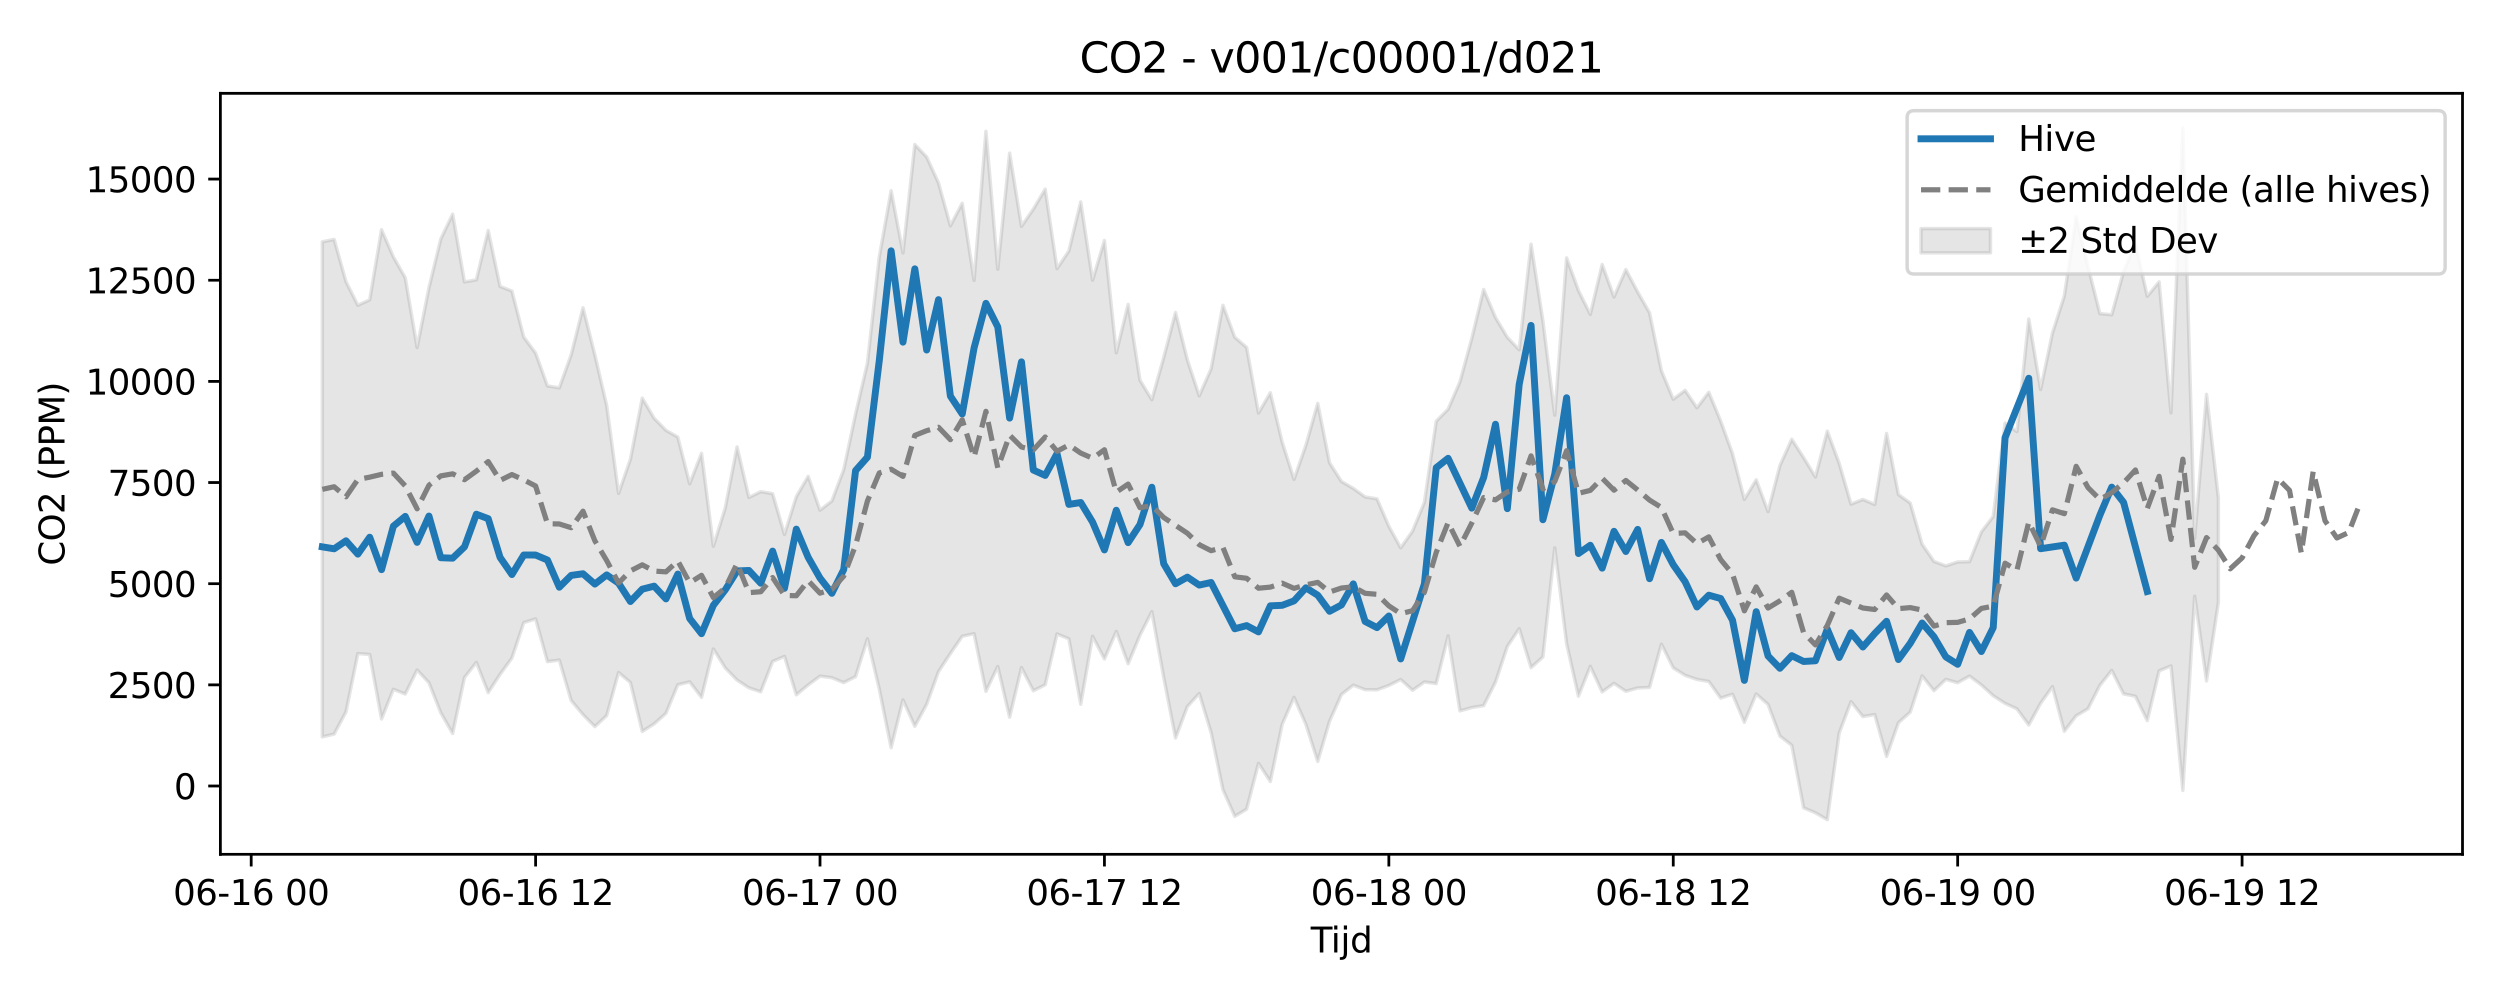 <?xml version="1.0" encoding="utf-8" standalone="no"?>
<!DOCTYPE svg PUBLIC "-//W3C//DTD SVG 1.1//EN"
  "http://www.w3.org/Graphics/SVG/1.1/DTD/svg11.dtd">
<svg xmlns:xlink="http://www.w3.org/1999/xlink" width="720pt" height="288pt" viewBox="0 0 720 288" xmlns="http://www.w3.org/2000/svg" version="1.1">
 <defs>
  <style type="text/css">*{stroke-linejoin: round; stroke-linecap: butt}</style>
 </defs>
 <g id="figure_1">
  <g id="patch_1">
   <path d="M 0 288 
L 720 288 
L 720 0 
L 0 0 
z
" style="fill: #ffffff"/>
  </g>
  <g id="axes_1">
   <g id="patch_2">
    <path d="M 63.47 246.04 
L 709.2 246.04 
L 709.2 26.88 
L 63.47 26.88 
z
" style="fill: #ffffff"/>
   </g>
   <g id="FillBetweenPolyCollection_1">
    <defs>
     <path id="m23aa5abffe" d="M 92.821 -218.36 
L 92.821 -75.768 
L 96.234 -76.585 
L 99.647 -82.976 
L 103.06 -99.765 
L 106.473 -99.506 
L 109.886 -80.933 
L 113.299 -89.49 
L 116.712 -88.118 
L 120.125 -95.026 
L 123.538 -91.372 
L 126.951 -82.715 
L 130.364 -76.739 
L 133.777 -92.879 
L 137.19 -97.221 
L 140.603 -88.531 
L 144.016 -93.769 
L 147.429 -98.479 
L 150.842 -108.69 
L 154.254 -109.75 
L 157.667 -97.447 
L 161.08 -97.9 
L 164.493 -86.259 
L 167.906 -82.181 
L 171.319 -78.726 
L 174.732 -81.927 
L 178.145 -94.319 
L 181.558 -91.446 
L 184.971 -77.336 
L 188.384 -79.513 
L 191.797 -82.555 
L 195.21 -90.792 
L 198.623 -91.628 
L 202.036 -87.164 
L 205.449 -101.1 
L 208.862 -95.64 
L 212.275 -92.125 
L 215.688 -89.906 
L 219.1 -88.758 
L 222.513 -97.498 
L 225.926 -98.958 
L 229.339 -87.892 
L 232.752 -90.733 
L 236.165 -93.273 
L 239.578 -92.822 
L 242.991 -91.405 
L 246.404 -93.141 
L 249.817 -104.017 
L 253.23 -89.572 
L 256.643 -72.65 
L 260.056 -86.436 
L 263.469 -78.833 
L 266.882 -85.15 
L 270.295 -94.587 
L 273.708 -99.773 
L 277.121 -104.746 
L 280.534 -105.494 
L 283.947 -88.875 
L 287.359 -96.032 
L 290.772 -81.444 
L 294.185 -95.73 
L 297.598 -89.074 
L 301.011 -90.771 
L 304.424 -105.41 
L 307.837 -104.013 
L 311.25 -85.173 
L 314.663 -104.756 
L 318.076 -98.209 
L 321.489 -106.132 
L 324.902 -96.833 
L 328.315 -105.068 
L 331.728 -111.84 
L 335.141 -92.944 
L 338.554 -75.456 
L 341.967 -84.508 
L 345.38 -88.268 
L 348.793 -77.05 
L 352.206 -60.579 
L 355.618 -52.898 
L 359.031 -54.97 
L 362.444 -68.141 
L 365.857 -62.926 
L 369.27 -79.417 
L 372.683 -87.156 
L 376.096 -79.376 
L 379.509 -68.704 
L 382.922 -80.323 
L 386.335 -87.967 
L 389.748 -90.663 
L 393.161 -89.373 
L 396.574 -89.335 
L 399.987 -90.578 
L 403.4 -92.297 
L 406.813 -89.202 
L 410.226 -91.586 
L 413.639 -91.133 
L 417.052 -104.865 
L 420.464 -83.264 
L 423.877 -84.223 
L 427.29 -84.777 
L 430.703 -91.532 
L 434.116 -101.817 
L 437.529 -106.934 
L 440.942 -95.717 
L 444.355 -98.799 
L 447.768 -130.204 
L 451.181 -102.653 
L 454.594 -87.511 
L 458.007 -96.092 
L 461.42 -88.734 
L 464.833 -91.189 
L 468.246 -88.903 
L 471.659 -89.866 
L 475.072 -90.017 
L 478.485 -102.465 
L 481.898 -95.655 
L 485.311 -93.505 
L 488.723 -92.328 
L 492.136 -91.743 
L 495.549 -86.951 
L 498.962 -88.067 
L 502.375 -79.975 
L 505.788 -88.137 
L 509.201 -85.119 
L 512.614 -76.011 
L 516.027 -73.35 
L 519.44 -55.35 
L 522.853 -53.908 
L 526.266 -51.922 
L 529.679 -76.864 
L 533.092 -85.929 
L 536.505 -81.625 
L 539.918 -82.214 
L 543.331 -70.137 
L 546.744 -79.85 
L 550.157 -82.911 
L 553.57 -93.353 
L 556.982 -89.086 
L 560.395 -92.33 
L 563.808 -91.371 
L 567.221 -93.287 
L 570.634 -90.73 
L 574.047 -87.618 
L 577.46 -85.429 
L 580.873 -83.86 
L 584.286 -79.189 
L 587.699 -85.455 
L 591.112 -90.242 
L 594.525 -77.387 
L 597.938 -81.85 
L 601.351 -83.877 
L 604.764 -90.615 
L 608.177 -94.918 
L 611.59 -88.156 
L 615.003 -87.461 
L 618.416 -80.458 
L 621.828 -94.798 
L 625.241 -96.204 
L 628.654 -60.353 
L 632.067 -116.272 
L 635.48 -91.894 
L 638.893 -114.486 
L 638.893 -144.607 
L 638.893 -144.607 
L 635.48 -174.444 
L 632.067 -132.978 
L 628.654 -251.158 
L 625.241 -169.09 
L 621.828 -206.821 
L 618.416 -202.658 
L 615.003 -217.835 
L 611.59 -209.745 
L 608.177 -197.344 
L 604.764 -197.687 
L 601.351 -211.251 
L 597.938 -225.541 
L 594.525 -202.738 
L 591.112 -192.094 
L 587.699 -175.833 
L 584.286 -196.137 
L 580.873 -163.699 
L 577.46 -166.161 
L 574.047 -139.258 
L 570.634 -134.807 
L 567.221 -126.237 
L 563.808 -126.153 
L 560.395 -125.021 
L 556.982 -126.309 
L 553.57 -131.27 
L 550.157 -143.106 
L 546.744 -145.576 
L 543.331 -163.164 
L 539.918 -142.712 
L 536.505 -144.164 
L 533.092 -142.808 
L 529.679 -154.598 
L 526.266 -163.832 
L 522.853 -150.636 
L 519.44 -156.21 
L 516.027 -161.491 
L 512.614 -153.911 
L 509.201 -140.663 
L 505.788 -149.812 
L 502.375 -144.185 
L 498.962 -157.321 
L 495.549 -166.745 
L 492.136 -175.017 
L 488.723 -170.56 
L 485.311 -175.584 
L 481.898 -173.023 
L 478.485 -181.239 
L 475.072 -197.914 
L 471.659 -203.896 
L 468.246 -210.361 
L 464.833 -202.46 
L 461.42 -211.824 
L 458.007 -197.448 
L 454.594 -204.336 
L 451.181 -213.729 
L 447.768 -168.431 
L 444.355 -195.596 
L 440.942 -217.688 
L 437.529 -187.264 
L 434.116 -190.84 
L 430.703 -196.558 
L 427.29 -204.625 
L 423.877 -190.54 
L 420.464 -178.03 
L 417.052 -170.146 
L 413.639 -166.703 
L 410.226 -143.306 
L 406.813 -135.034 
L 403.4 -130.229 
L 399.987 -136.441 
L 396.574 -144.337 
L 393.161 -144.88 
L 389.748 -147.341 
L 386.335 -149.339 
L 382.922 -154.683 
L 379.509 -171.837 
L 376.096 -159.75 
L 372.683 -149.951 
L 369.27 -160.674 
L 365.857 -174.89 
L 362.444 -169.048 
L 359.031 -187.937 
L 355.618 -190.864 
L 352.206 -200.086 
L 348.793 -181.759 
L 345.38 -174.001 
L 341.967 -184.346 
L 338.554 -198.01 
L 335.141 -184.979 
L 331.728 -172.868 
L 328.315 -178.51 
L 324.902 -200.328 
L 321.489 -186.395 
L 318.076 -218.731 
L 314.663 -207.305 
L 311.25 -229.852 
L 307.837 -215.717 
L 304.424 -210.643 
L 301.011 -233.525 
L 297.598 -227.765 
L 294.185 -222.806 
L 290.772 -243.904 
L 287.359 -210.467 
L 283.947 -250.203 
L 280.534 -207.243 
L 277.121 -229.465 
L 273.708 -222.965 
L 270.295 -235.302 
L 266.882 -242.779 
L 263.469 -246.385 
L 260.056 -215.172 
L 256.643 -233.061 
L 253.23 -213.987 
L 249.817 -183.421 
L 246.404 -168.754 
L 242.991 -152.732 
L 239.578 -143.71 
L 236.165 -141.072 
L 232.752 -150.812 
L 229.339 -144.95 
L 225.926 -134.085 
L 222.513 -145.832 
L 219.1 -146.399 
L 215.688 -144.73 
L 212.275 -159.283 
L 208.862 -141.685 
L 205.449 -130.691 
L 202.036 -157.455 
L 198.623 -148.66 
L 195.21 -162.113 
L 191.797 -164.056 
L 188.384 -167.555 
L 184.971 -173.332 
L 181.558 -155.722 
L 178.145 -145.888 
L 174.732 -171.174 
L 171.319 -185.786 
L 167.906 -199.363 
L 164.493 -185.783 
L 161.08 -176.293 
L 157.667 -176.856 
L 154.254 -186.316 
L 150.842 -190.908 
L 147.429 -204.184 
L 144.016 -205.511 
L 140.603 -221.602 
L 137.19 -207.408 
L 133.777 -206.812 
L 130.364 -226.333 
L 126.951 -219.182 
L 123.538 -205.12 
L 120.125 -187.9 
L 116.712 -208.017 
L 113.299 -214.003 
L 109.886 -221.85 
L 106.473 -201.648 
L 103.06 -200.079 
L 99.647 -206.875 
L 96.234 -219.044 
L 92.821 -218.36 
z
" style="stroke: #808080; stroke-opacity: 0.2"/>
    </defs>
    <g clip-path="url(#p893b60b6d3)">
     <use xlink:href="#m23aa5abffe" x="0" y="288" style="fill: #808080; fill-opacity: 0.2; stroke: #808080; stroke-opacity: 0.2"/>
    </g>
   </g>
   <g id="matplotlib.axis_1">
    <g id="xtick_1">
     <g id="line2d_1">
      <defs>
       <path id="mb00b9d1207" d="M 0 0 
L 0 3.5 
" style="stroke: #000000; stroke-width: 0.8"/>
      </defs>
      <g>
       <use xlink:href="#mb00b9d1207" x="72.344" y="246.04" style="stroke: #000000; stroke-width: 0.8"/>
      </g>
     </g>
     <g id="text_1">
      <!-- 06-16 00 -->
      <g transform="translate(49.863 260.638) scale(0.1 -0.1)">
       <defs>
        <path id="DejaVuSans-30" d="M 2034 4250 
Q 1547 4250 1301 3770 
Q 1056 3291 1056 2328 
Q 1056 1369 1301 889 
Q 1547 409 2034 409 
Q 2525 409 2770 889 
Q 3016 1369 3016 2328 
Q 3016 3291 2770 3770 
Q 2525 4250 2034 4250 
z
M 2034 4750 
Q 2819 4750 3233 4129 
Q 3647 3509 3647 2328 
Q 3647 1150 3233 529 
Q 2819 -91 2034 -91 
Q 1250 -91 836 529 
Q 422 1150 422 2328 
Q 422 3509 836 4129 
Q 1250 4750 2034 4750 
z
" transform="scale(0.016)"/>
        <path id="DejaVuSans-36" d="M 2113 2584 
Q 1688 2584 1439 2293 
Q 1191 2003 1191 1497 
Q 1191 994 1439 701 
Q 1688 409 2113 409 
Q 2538 409 2786 701 
Q 3034 994 3034 1497 
Q 3034 2003 2786 2293 
Q 2538 2584 2113 2584 
z
M 3366 4563 
L 3366 3988 
Q 3128 4100 2886 4159 
Q 2644 4219 2406 4219 
Q 1781 4219 1451 3797 
Q 1122 3375 1075 2522 
Q 1259 2794 1537 2939 
Q 1816 3084 2150 3084 
Q 2853 3084 3261 2657 
Q 3669 2231 3669 1497 
Q 3669 778 3244 343 
Q 2819 -91 2113 -91 
Q 1303 -91 875 529 
Q 447 1150 447 2328 
Q 447 3434 972 4092 
Q 1497 4750 2381 4750 
Q 2619 4750 2861 4703 
Q 3103 4656 3366 4563 
z
" transform="scale(0.016)"/>
        <path id="DejaVuSans-2d" d="M 313 2009 
L 1997 2009 
L 1997 1497 
L 313 1497 
L 313 2009 
z
" transform="scale(0.016)"/>
        <path id="DejaVuSans-31" d="M 794 531 
L 1825 531 
L 1825 4091 
L 703 3866 
L 703 4441 
L 1819 4666 
L 2450 4666 
L 2450 531 
L 3481 531 
L 3481 0 
L 794 0 
L 794 531 
z
" transform="scale(0.016)"/>
        <path id="DejaVuSans-20" transform="scale(0.016)"/>
       </defs>
       <use xlink:href="#DejaVuSans-30"/>
       <use xlink:href="#DejaVuSans-36" transform="translate(63.623 0)"/>
       <use xlink:href="#DejaVuSans-2d" transform="translate(127.246 0)"/>
       <use xlink:href="#DejaVuSans-31" transform="translate(163.33 0)"/>
       <use xlink:href="#DejaVuSans-36" transform="translate(226.953 0)"/>
       <use xlink:href="#DejaVuSans-20" transform="translate(290.576 0)"/>
       <use xlink:href="#DejaVuSans-30" transform="translate(322.363 0)"/>
       <use xlink:href="#DejaVuSans-30" transform="translate(385.986 0)"/>
      </g>
     </g>
    </g>
    <g id="xtick_2">
     <g id="line2d_2">
      <g>
       <use xlink:href="#mb00b9d1207" x="154.254" y="246.04" style="stroke: #000000; stroke-width: 0.8"/>
      </g>
     </g>
     <g id="text_2">
      <!-- 06-16 12 -->
      <g transform="translate(131.774 260.638) scale(0.1 -0.1)">
       <defs>
        <path id="DejaVuSans-32" d="M 1228 531 
L 3431 531 
L 3431 0 
L 469 0 
L 469 531 
Q 828 903 1448 1529 
Q 2069 2156 2228 2338 
Q 2531 2678 2651 2914 
Q 2772 3150 2772 3378 
Q 2772 3750 2511 3984 
Q 2250 4219 1831 4219 
Q 1534 4219 1204 4116 
Q 875 4013 500 3803 
L 500 4441 
Q 881 4594 1212 4672 
Q 1544 4750 1819 4750 
Q 2544 4750 2975 4387 
Q 3406 4025 3406 3419 
Q 3406 3131 3298 2873 
Q 3191 2616 2906 2266 
Q 2828 2175 2409 1742 
Q 1991 1309 1228 531 
z
" transform="scale(0.016)"/>
       </defs>
       <use xlink:href="#DejaVuSans-30"/>
       <use xlink:href="#DejaVuSans-36" transform="translate(63.623 0)"/>
       <use xlink:href="#DejaVuSans-2d" transform="translate(127.246 0)"/>
       <use xlink:href="#DejaVuSans-31" transform="translate(163.33 0)"/>
       <use xlink:href="#DejaVuSans-36" transform="translate(226.953 0)"/>
       <use xlink:href="#DejaVuSans-20" transform="translate(290.576 0)"/>
       <use xlink:href="#DejaVuSans-31" transform="translate(322.363 0)"/>
       <use xlink:href="#DejaVuSans-32" transform="translate(385.986 0)"/>
      </g>
     </g>
    </g>
    <g id="xtick_3">
     <g id="line2d_3">
      <g>
       <use xlink:href="#mb00b9d1207" x="236.165" y="246.04" style="stroke: #000000; stroke-width: 0.8"/>
      </g>
     </g>
     <g id="text_3">
      <!-- 06-17 00 -->
      <g transform="translate(213.685 260.638) scale(0.1 -0.1)">
       <defs>
        <path id="DejaVuSans-37" d="M 525 4666 
L 3525 4666 
L 3525 4397 
L 1831 0 
L 1172 0 
L 2766 4134 
L 525 4134 
L 525 4666 
z
" transform="scale(0.016)"/>
       </defs>
       <use xlink:href="#DejaVuSans-30"/>
       <use xlink:href="#DejaVuSans-36" transform="translate(63.623 0)"/>
       <use xlink:href="#DejaVuSans-2d" transform="translate(127.246 0)"/>
       <use xlink:href="#DejaVuSans-31" transform="translate(163.33 0)"/>
       <use xlink:href="#DejaVuSans-37" transform="translate(226.953 0)"/>
       <use xlink:href="#DejaVuSans-20" transform="translate(290.576 0)"/>
       <use xlink:href="#DejaVuSans-30" transform="translate(322.363 0)"/>
       <use xlink:href="#DejaVuSans-30" transform="translate(385.986 0)"/>
      </g>
     </g>
    </g>
    <g id="xtick_4">
     <g id="line2d_4">
      <g>
       <use xlink:href="#mb00b9d1207" x="318.076" y="246.04" style="stroke: #000000; stroke-width: 0.8"/>
      </g>
     </g>
     <g id="text_4">
      <!-- 06-17 12 -->
      <g transform="translate(295.596 260.638) scale(0.1 -0.1)">
       <use xlink:href="#DejaVuSans-30"/>
       <use xlink:href="#DejaVuSans-36" transform="translate(63.623 0)"/>
       <use xlink:href="#DejaVuSans-2d" transform="translate(127.246 0)"/>
       <use xlink:href="#DejaVuSans-31" transform="translate(163.33 0)"/>
       <use xlink:href="#DejaVuSans-37" transform="translate(226.953 0)"/>
       <use xlink:href="#DejaVuSans-20" transform="translate(290.576 0)"/>
       <use xlink:href="#DejaVuSans-31" transform="translate(322.363 0)"/>
       <use xlink:href="#DejaVuSans-32" transform="translate(385.986 0)"/>
      </g>
     </g>
    </g>
    <g id="xtick_5">
     <g id="line2d_5">
      <g>
       <use xlink:href="#mb00b9d1207" x="399.987" y="246.04" style="stroke: #000000; stroke-width: 0.8"/>
      </g>
     </g>
     <g id="text_5">
      <!-- 06-18 00 -->
      <g transform="translate(377.506 260.638) scale(0.1 -0.1)">
       <defs>
        <path id="DejaVuSans-38" d="M 2034 2216 
Q 1584 2216 1326 1975 
Q 1069 1734 1069 1313 
Q 1069 891 1326 650 
Q 1584 409 2034 409 
Q 2484 409 2743 651 
Q 3003 894 3003 1313 
Q 3003 1734 2745 1975 
Q 2488 2216 2034 2216 
z
M 1403 2484 
Q 997 2584 770 2862 
Q 544 3141 544 3541 
Q 544 4100 942 4425 
Q 1341 4750 2034 4750 
Q 2731 4750 3128 4425 
Q 3525 4100 3525 3541 
Q 3525 3141 3298 2862 
Q 3072 2584 2669 2484 
Q 3125 2378 3379 2068 
Q 3634 1759 3634 1313 
Q 3634 634 3220 271 
Q 2806 -91 2034 -91 
Q 1263 -91 848 271 
Q 434 634 434 1313 
Q 434 1759 690 2068 
Q 947 2378 1403 2484 
z
M 1172 3481 
Q 1172 3119 1398 2916 
Q 1625 2713 2034 2713 
Q 2441 2713 2670 2916 
Q 2900 3119 2900 3481 
Q 2900 3844 2670 4047 
Q 2441 4250 2034 4250 
Q 1625 4250 1398 4047 
Q 1172 3844 1172 3481 
z
" transform="scale(0.016)"/>
       </defs>
       <use xlink:href="#DejaVuSans-30"/>
       <use xlink:href="#DejaVuSans-36" transform="translate(63.623 0)"/>
       <use xlink:href="#DejaVuSans-2d" transform="translate(127.246 0)"/>
       <use xlink:href="#DejaVuSans-31" transform="translate(163.33 0)"/>
       <use xlink:href="#DejaVuSans-38" transform="translate(226.953 0)"/>
       <use xlink:href="#DejaVuSans-20" transform="translate(290.576 0)"/>
       <use xlink:href="#DejaVuSans-30" transform="translate(322.363 0)"/>
       <use xlink:href="#DejaVuSans-30" transform="translate(385.986 0)"/>
      </g>
     </g>
    </g>
    <g id="xtick_6">
     <g id="line2d_6">
      <g>
       <use xlink:href="#mb00b9d1207" x="481.898" y="246.04" style="stroke: #000000; stroke-width: 0.8"/>
      </g>
     </g>
     <g id="text_6">
      <!-- 06-18 12 -->
      <g transform="translate(459.417 260.638) scale(0.1 -0.1)">
       <use xlink:href="#DejaVuSans-30"/>
       <use xlink:href="#DejaVuSans-36" transform="translate(63.623 0)"/>
       <use xlink:href="#DejaVuSans-2d" transform="translate(127.246 0)"/>
       <use xlink:href="#DejaVuSans-31" transform="translate(163.33 0)"/>
       <use xlink:href="#DejaVuSans-38" transform="translate(226.953 0)"/>
       <use xlink:href="#DejaVuSans-20" transform="translate(290.576 0)"/>
       <use xlink:href="#DejaVuSans-31" transform="translate(322.363 0)"/>
       <use xlink:href="#DejaVuSans-32" transform="translate(385.986 0)"/>
      </g>
     </g>
    </g>
    <g id="xtick_7">
     <g id="line2d_7">
      <g>
       <use xlink:href="#mb00b9d1207" x="563.808" y="246.04" style="stroke: #000000; stroke-width: 0.8"/>
      </g>
     </g>
     <g id="text_7">
      <!-- 06-19 00 -->
      <g transform="translate(541.328 260.638) scale(0.1 -0.1)">
       <defs>
        <path id="DejaVuSans-39" d="M 703 97 
L 703 672 
Q 941 559 1184 500 
Q 1428 441 1663 441 
Q 2288 441 2617 861 
Q 2947 1281 2994 2138 
Q 2813 1869 2534 1725 
Q 2256 1581 1919 1581 
Q 1219 1581 811 2004 
Q 403 2428 403 3163 
Q 403 3881 828 4315 
Q 1253 4750 1959 4750 
Q 2769 4750 3195 4129 
Q 3622 3509 3622 2328 
Q 3622 1225 3098 567 
Q 2575 -91 1691 -91 
Q 1453 -91 1209 -44 
Q 966 3 703 97 
z
M 1959 2075 
Q 2384 2075 2632 2365 
Q 2881 2656 2881 3163 
Q 2881 3666 2632 3958 
Q 2384 4250 1959 4250 
Q 1534 4250 1286 3958 
Q 1038 3666 1038 3163 
Q 1038 2656 1286 2365 
Q 1534 2075 1959 2075 
z
" transform="scale(0.016)"/>
       </defs>
       <use xlink:href="#DejaVuSans-30"/>
       <use xlink:href="#DejaVuSans-36" transform="translate(63.623 0)"/>
       <use xlink:href="#DejaVuSans-2d" transform="translate(127.246 0)"/>
       <use xlink:href="#DejaVuSans-31" transform="translate(163.33 0)"/>
       <use xlink:href="#DejaVuSans-39" transform="translate(226.953 0)"/>
       <use xlink:href="#DejaVuSans-20" transform="translate(290.576 0)"/>
       <use xlink:href="#DejaVuSans-30" transform="translate(322.363 0)"/>
       <use xlink:href="#DejaVuSans-30" transform="translate(385.986 0)"/>
      </g>
     </g>
    </g>
    <g id="xtick_8">
     <g id="line2d_8">
      <g>
       <use xlink:href="#mb00b9d1207" x="645.719" y="246.04" style="stroke: #000000; stroke-width: 0.8"/>
      </g>
     </g>
     <g id="text_8">
      <!-- 06-19 12 -->
      <g transform="translate(623.239 260.638) scale(0.1 -0.1)">
       <use xlink:href="#DejaVuSans-30"/>
       <use xlink:href="#DejaVuSans-36" transform="translate(63.623 0)"/>
       <use xlink:href="#DejaVuSans-2d" transform="translate(127.246 0)"/>
       <use xlink:href="#DejaVuSans-31" transform="translate(163.33 0)"/>
       <use xlink:href="#DejaVuSans-39" transform="translate(226.953 0)"/>
       <use xlink:href="#DejaVuSans-20" transform="translate(290.576 0)"/>
       <use xlink:href="#DejaVuSans-31" transform="translate(322.363 0)"/>
       <use xlink:href="#DejaVuSans-32" transform="translate(385.986 0)"/>
      </g>
     </g>
    </g>
    <g id="text_9">
     <!-- Tijd -->
     <g transform="translate(377.485 274.317) scale(0.1 -0.1)">
      <defs>
       <path id="DejaVuSans-54" d="M -19 4666 
L 3928 4666 
L 3928 4134 
L 2272 4134 
L 2272 0 
L 1638 0 
L 1638 4134 
L -19 4134 
L -19 4666 
z
" transform="scale(0.016)"/>
       <path id="DejaVuSans-69" d="M 603 3500 
L 1178 3500 
L 1178 0 
L 603 0 
L 603 3500 
z
M 603 4863 
L 1178 4863 
L 1178 4134 
L 603 4134 
L 603 4863 
z
" transform="scale(0.016)"/>
       <path id="DejaVuSans-6a" d="M 603 3500 
L 1178 3500 
L 1178 -63 
Q 1178 -731 923 -1031 
Q 669 -1331 103 -1331 
L -116 -1331 
L -116 -844 
L 38 -844 
Q 366 -844 484 -692 
Q 603 -541 603 -63 
L 603 3500 
z
M 603 4863 
L 1178 4863 
L 1178 4134 
L 603 4134 
L 603 4863 
z
" transform="scale(0.016)"/>
       <path id="DejaVuSans-64" d="M 2906 2969 
L 2906 4863 
L 3481 4863 
L 3481 0 
L 2906 0 
L 2906 525 
Q 2725 213 2448 61 
Q 2172 -91 1784 -91 
Q 1150 -91 751 415 
Q 353 922 353 1747 
Q 353 2572 751 3078 
Q 1150 3584 1784 3584 
Q 2172 3584 2448 3432 
Q 2725 3281 2906 2969 
z
M 947 1747 
Q 947 1113 1208 752 
Q 1469 391 1925 391 
Q 2381 391 2643 752 
Q 2906 1113 2906 1747 
Q 2906 2381 2643 2742 
Q 2381 3103 1925 3103 
Q 1469 3103 1208 2742 
Q 947 2381 947 1747 
z
" transform="scale(0.016)"/>
      </defs>
      <use xlink:href="#DejaVuSans-54"/>
      <use xlink:href="#DejaVuSans-69" transform="translate(57.959 0)"/>
      <use xlink:href="#DejaVuSans-6a" transform="translate(85.742 0)"/>
      <use xlink:href="#DejaVuSans-64" transform="translate(113.525 0)"/>
     </g>
    </g>
   </g>
   <g id="matplotlib.axis_2">
    <g id="ytick_1">
     <g id="line2d_9">
      <defs>
       <path id="mf56f9b5c73" d="M 0 0 
L -3.5 0 
" style="stroke: #000000; stroke-width: 0.8"/>
      </defs>
      <g>
       <use xlink:href="#mf56f9b5c73" x="63.47" y="226.374" style="stroke: #000000; stroke-width: 0.8"/>
      </g>
     </g>
     <g id="text_10">
      <!-- 0 -->
      <g transform="translate(50.108 230.174) scale(0.1 -0.1)">
       <use xlink:href="#DejaVuSans-30"/>
      </g>
     </g>
    </g>
    <g id="ytick_2">
     <g id="line2d_10">
      <g>
       <use xlink:href="#mf56f9b5c73" x="63.47" y="197.241" style="stroke: #000000; stroke-width: 0.8"/>
      </g>
     </g>
     <g id="text_11">
      <!-- 2500 -->
      <g transform="translate(31.02 201.04) scale(0.1 -0.1)">
       <defs>
        <path id="DejaVuSans-35" d="M 691 4666 
L 3169 4666 
L 3169 4134 
L 1269 4134 
L 1269 2991 
Q 1406 3038 1543 3061 
Q 1681 3084 1819 3084 
Q 2600 3084 3056 2656 
Q 3513 2228 3513 1497 
Q 3513 744 3044 326 
Q 2575 -91 1722 -91 
Q 1428 -91 1123 -41 
Q 819 9 494 109 
L 494 744 
Q 775 591 1075 516 
Q 1375 441 1709 441 
Q 2250 441 2565 725 
Q 2881 1009 2881 1497 
Q 2881 1984 2565 2268 
Q 2250 2553 1709 2553 
Q 1456 2553 1204 2497 
Q 953 2441 691 2322 
L 691 4666 
z
" transform="scale(0.016)"/>
       </defs>
       <use xlink:href="#DejaVuSans-32"/>
       <use xlink:href="#DejaVuSans-35" transform="translate(63.623 0)"/>
       <use xlink:href="#DejaVuSans-30" transform="translate(127.246 0)"/>
       <use xlink:href="#DejaVuSans-30" transform="translate(190.869 0)"/>
      </g>
     </g>
    </g>
    <g id="ytick_3">
     <g id="line2d_11">
      <g>
       <use xlink:href="#mf56f9b5c73" x="63.47" y="168.108" style="stroke: #000000; stroke-width: 0.8"/>
      </g>
     </g>
     <g id="text_12">
      <!-- 5000 -->
      <g transform="translate(31.02 171.907) scale(0.1 -0.1)">
       <use xlink:href="#DejaVuSans-35"/>
       <use xlink:href="#DejaVuSans-30" transform="translate(63.623 0)"/>
       <use xlink:href="#DejaVuSans-30" transform="translate(127.246 0)"/>
       <use xlink:href="#DejaVuSans-30" transform="translate(190.869 0)"/>
      </g>
     </g>
    </g>
    <g id="ytick_4">
     <g id="line2d_12">
      <g>
       <use xlink:href="#mf56f9b5c73" x="63.47" y="138.974" style="stroke: #000000; stroke-width: 0.8"/>
      </g>
     </g>
     <g id="text_13">
      <!-- 7500 -->
      <g transform="translate(31.02 142.773) scale(0.1 -0.1)">
       <use xlink:href="#DejaVuSans-37"/>
       <use xlink:href="#DejaVuSans-35" transform="translate(63.623 0)"/>
       <use xlink:href="#DejaVuSans-30" transform="translate(127.246 0)"/>
       <use xlink:href="#DejaVuSans-30" transform="translate(190.869 0)"/>
      </g>
     </g>
    </g>
    <g id="ytick_5">
     <g id="line2d_13">
      <g>
       <use xlink:href="#mf56f9b5c73" x="63.47" y="109.841" style="stroke: #000000; stroke-width: 0.8"/>
      </g>
     </g>
     <g id="text_14">
      <!-- 10000 -->
      <g transform="translate(24.657 113.64) scale(0.1 -0.1)">
       <use xlink:href="#DejaVuSans-31"/>
       <use xlink:href="#DejaVuSans-30" transform="translate(63.623 0)"/>
       <use xlink:href="#DejaVuSans-30" transform="translate(127.246 0)"/>
       <use xlink:href="#DejaVuSans-30" transform="translate(190.869 0)"/>
       <use xlink:href="#DejaVuSans-30" transform="translate(254.492 0)"/>
      </g>
     </g>
    </g>
    <g id="ytick_6">
     <g id="line2d_14">
      <g>
       <use xlink:href="#mf56f9b5c73" x="63.47" y="80.707" style="stroke: #000000; stroke-width: 0.8"/>
      </g>
     </g>
     <g id="text_15">
      <!-- 12500 -->
      <g transform="translate(24.657 84.506) scale(0.1 -0.1)">
       <use xlink:href="#DejaVuSans-31"/>
       <use xlink:href="#DejaVuSans-32" transform="translate(63.623 0)"/>
       <use xlink:href="#DejaVuSans-35" transform="translate(127.246 0)"/>
       <use xlink:href="#DejaVuSans-30" transform="translate(190.869 0)"/>
       <use xlink:href="#DejaVuSans-30" transform="translate(254.492 0)"/>
      </g>
     </g>
    </g>
    <g id="ytick_7">
     <g id="line2d_15">
      <g>
       <use xlink:href="#mf56f9b5c73" x="63.47" y="51.574" style="stroke: #000000; stroke-width: 0.8"/>
      </g>
     </g>
     <g id="text_16">
      <!-- 15000 -->
      <g transform="translate(24.657 55.373) scale(0.1 -0.1)">
       <use xlink:href="#DejaVuSans-31"/>
       <use xlink:href="#DejaVuSans-35" transform="translate(63.623 0)"/>
       <use xlink:href="#DejaVuSans-30" transform="translate(127.246 0)"/>
       <use xlink:href="#DejaVuSans-30" transform="translate(190.869 0)"/>
       <use xlink:href="#DejaVuSans-30" transform="translate(254.492 0)"/>
      </g>
     </g>
    </g>
    <g id="text_17">
     <!-- CO2 (PPM) -->
     <g transform="translate(18.578 162.903) rotate(-90) scale(0.1 -0.1)">
      <defs>
       <path id="DejaVuSans-43" d="M 4122 4306 
L 4122 3641 
Q 3803 3938 3442 4084 
Q 3081 4231 2675 4231 
Q 1875 4231 1450 3742 
Q 1025 3253 1025 2328 
Q 1025 1406 1450 917 
Q 1875 428 2675 428 
Q 3081 428 3442 575 
Q 3803 722 4122 1019 
L 4122 359 
Q 3791 134 3420 21 
Q 3050 -91 2638 -91 
Q 1578 -91 968 557 
Q 359 1206 359 2328 
Q 359 3453 968 4101 
Q 1578 4750 2638 4750 
Q 3056 4750 3426 4639 
Q 3797 4528 4122 4306 
z
" transform="scale(0.016)"/>
       <path id="DejaVuSans-4f" d="M 2522 4238 
Q 1834 4238 1429 3725 
Q 1025 3213 1025 2328 
Q 1025 1447 1429 934 
Q 1834 422 2522 422 
Q 3209 422 3611 934 
Q 4013 1447 4013 2328 
Q 4013 3213 3611 3725 
Q 3209 4238 2522 4238 
z
M 2522 4750 
Q 3503 4750 4090 4092 
Q 4678 3434 4678 2328 
Q 4678 1225 4090 567 
Q 3503 -91 2522 -91 
Q 1538 -91 948 565 
Q 359 1222 359 2328 
Q 359 3434 948 4092 
Q 1538 4750 2522 4750 
z
" transform="scale(0.016)"/>
       <path id="DejaVuSans-28" d="M 1984 4856 
Q 1566 4138 1362 3434 
Q 1159 2731 1159 2009 
Q 1159 1288 1364 580 
Q 1569 -128 1984 -844 
L 1484 -844 
Q 1016 -109 783 600 
Q 550 1309 550 2009 
Q 550 2706 781 3412 
Q 1013 4119 1484 4856 
L 1984 4856 
z
" transform="scale(0.016)"/>
       <path id="DejaVuSans-50" d="M 1259 4147 
L 1259 2394 
L 2053 2394 
Q 2494 2394 2734 2622 
Q 2975 2850 2975 3272 
Q 2975 3691 2734 3919 
Q 2494 4147 2053 4147 
L 1259 4147 
z
M 628 4666 
L 2053 4666 
Q 2838 4666 3239 4311 
Q 3641 3956 3641 3272 
Q 3641 2581 3239 2228 
Q 2838 1875 2053 1875 
L 1259 1875 
L 1259 0 
L 628 0 
L 628 4666 
z
" transform="scale(0.016)"/>
       <path id="DejaVuSans-4d" d="M 628 4666 
L 1569 4666 
L 2759 1491 
L 3956 4666 
L 4897 4666 
L 4897 0 
L 4281 0 
L 4281 4097 
L 3078 897 
L 2444 897 
L 1241 4097 
L 1241 0 
L 628 0 
L 628 4666 
z
" transform="scale(0.016)"/>
       <path id="DejaVuSans-29" d="M 513 4856 
L 1013 4856 
Q 1481 4119 1714 3412 
Q 1947 2706 1947 2009 
Q 1947 1309 1714 600 
Q 1481 -109 1013 -844 
L 513 -844 
Q 928 -128 1133 580 
Q 1338 1288 1338 2009 
Q 1338 2731 1133 3434 
Q 928 4138 513 4856 
z
" transform="scale(0.016)"/>
      </defs>
      <use xlink:href="#DejaVuSans-43"/>
      <use xlink:href="#DejaVuSans-4f" transform="translate(69.824 0)"/>
      <use xlink:href="#DejaVuSans-32" transform="translate(148.535 0)"/>
      <use xlink:href="#DejaVuSans-20" transform="translate(212.158 0)"/>
      <use xlink:href="#DejaVuSans-28" transform="translate(243.945 0)"/>
      <use xlink:href="#DejaVuSans-50" transform="translate(282.959 0)"/>
      <use xlink:href="#DejaVuSans-50" transform="translate(343.262 0)"/>
      <use xlink:href="#DejaVuSans-4d" transform="translate(403.564 0)"/>
      <use xlink:href="#DejaVuSans-29" transform="translate(489.844 0)"/>
     </g>
    </g>
   </g>
   <g id="line2d_16">
    <path d="M 92.821 157.497 
L 96.234 158.051 
L 99.647 155.755 
L 103.06 159.585 
L 106.473 154.726 
L 109.886 164.056 
L 113.299 151.525 
L 116.712 148.72 
L 120.125 156.194 
L 123.538 148.631 
L 126.951 160.626 
L 130.364 160.754 
L 133.777 157.491 
L 137.19 148.095 
L 140.603 149.381 
L 144.016 160.517 
L 147.429 165.466 
L 150.842 159.845 
L 154.254 159.849 
L 157.667 161.29 
L 161.08 169.117 
L 164.493 165.713 
L 167.906 165.241 
L 171.319 168.216 
L 174.732 165.571 
L 178.145 167.948 
L 181.558 173.235 
L 184.971 169.681 
L 188.384 168.814 
L 191.797 172.478 
L 195.21 165.334 
L 198.623 178.118 
L 202.036 182.499 
L 205.449 174.33 
L 208.862 169.887 
L 212.275 164.433 
L 215.688 164.293 
L 219.1 167.968 
L 222.513 158.723 
L 225.926 169.432 
L 229.339 152.395 
L 232.752 160.513 
L 236.165 166.484 
L 239.578 170.869 
L 242.991 164.04 
L 246.404 135.529 
L 249.817 131.667 
L 253.23 103.874 
L 256.643 72.243 
L 260.056 98.537 
L 263.469 77.433 
L 266.882 100.798 
L 270.295 86.301 
L 273.708 114.071 
L 277.121 119.227 
L 280.534 100.203 
L 283.947 87.367 
L 287.359 94.151 
L 290.772 120.41 
L 294.185 104.218 
L 297.598 135.373 
L 301.011 136.923 
L 304.424 130.661 
L 307.837 145.267 
L 311.25 144.727 
L 314.663 150.367 
L 318.076 158.373 
L 321.489 146.951 
L 324.902 156.275 
L 328.315 151.066 
L 331.728 140.326 
L 335.141 162.343 
L 338.554 168.123 
L 341.967 166.216 
L 345.38 168.504 
L 348.793 167.758 
L 355.618 181.085 
L 359.031 180.175 
L 362.444 181.983 
L 365.857 174.478 
L 369.27 174.33 
L 372.683 173.049 
L 376.096 169.285 
L 379.509 171.425 
L 382.922 176.051 
L 386.335 174.222 
L 389.748 168.162 
L 393.161 178.98 
L 396.574 180.751 
L 399.987 177.407 
L 403.4 189.771 
L 410.226 168.154 
L 413.639 134.701 
L 417.052 132 
L 423.877 146.343 
L 427.29 137.529 
L 430.703 122.193 
L 434.116 146.487 
L 437.529 110.691 
L 440.942 93.724 
L 444.355 149.68 
L 447.768 136.562 
L 451.181 114.556 
L 454.594 159.414 
L 458.007 157.041 
L 461.42 163.627 
L 464.833 153.022 
L 468.246 158.831 
L 471.659 152.474 
L 475.072 166.662 
L 478.485 156.221 
L 481.898 162.648 
L 485.311 167.542 
L 488.723 174.808 
L 492.136 171.417 
L 495.549 172.369 
L 498.962 178.607 
L 502.375 195.947 
L 505.788 176.168 
L 509.201 188.92 
L 512.614 192.463 
L 516.027 188.831 
L 519.44 190.505 
L 522.853 190.299 
L 526.266 181.194 
L 529.679 189.352 
L 533.092 182.226 
L 536.505 186.341 
L 539.918 182.449 
L 543.331 178.93 
L 546.744 189.946 
L 550.157 185.254 
L 553.57 179.431 
L 556.982 183.393 
L 560.395 189.181 
L 563.808 191.317 
L 567.221 182.134 
L 570.634 187.639 
L 574.047 180.763 
L 577.46 126.047 
L 584.286 108.943 
L 587.699 158.027 
L 594.525 157.008 
L 597.938 166.488 
L 604.764 148.373 
L 608.177 140.303 
L 611.59 144.684 
L 618.416 170.345 
L 618.416 170.345 
" clip-path="url(#p893b60b6d3)" style="fill: none; stroke: #1f77b4; stroke-width: 2; stroke-linecap: square"/>
   </g>
   <g id="line2d_17">
    <path d="M 92.821 140.936 
L 96.234 140.185 
L 99.647 143.074 
L 103.06 138.078 
L 106.473 137.423 
L 109.886 136.608 
L 113.299 136.254 
L 116.712 139.932 
L 120.125 146.537 
L 123.538 139.754 
L 126.951 137.052 
L 130.364 136.464 
L 133.777 138.154 
L 137.19 135.686 
L 140.603 132.933 
L 144.016 138.36 
L 147.429 136.669 
L 150.842 138.201 
L 154.254 139.967 
L 157.667 150.848 
L 161.08 150.904 
L 164.493 151.979 
L 167.906 147.228 
L 171.319 155.744 
L 174.732 161.45 
L 178.145 167.897 
L 181.558 164.416 
L 184.971 162.666 
L 188.384 164.466 
L 191.797 164.694 
L 195.21 161.548 
L 198.623 167.856 
L 202.036 165.691 
L 205.449 172.105 
L 208.862 169.337 
L 212.275 162.296 
L 215.688 170.682 
L 219.1 170.422 
L 222.513 166.335 
L 225.926 171.479 
L 229.339 171.579 
L 232.752 167.227 
L 236.165 170.828 
L 239.578 169.734 
L 242.991 165.932 
L 246.404 157.052 
L 249.817 144.281 
L 253.23 136.221 
L 256.643 135.145 
L 260.056 137.196 
L 263.469 125.391 
L 266.882 124.036 
L 270.295 123.056 
L 273.708 126.631 
L 277.121 120.894 
L 280.534 131.631 
L 283.947 118.461 
L 287.359 134.751 
L 290.772 125.326 
L 294.185 128.732 
L 297.598 129.58 
L 301.011 125.852 
L 304.424 129.973 
L 307.837 128.135 
L 311.25 130.488 
L 314.663 131.97 
L 318.076 129.53 
L 321.489 141.737 
L 324.902 139.419 
L 328.315 146.211 
L 331.728 145.646 
L 335.141 149.038 
L 341.967 153.573 
L 345.38 156.865 
L 348.793 158.595 
L 352.206 157.667 
L 355.618 166.119 
L 359.031 166.547 
L 362.444 169.405 
L 365.857 169.092 
L 369.27 167.955 
L 372.683 169.447 
L 376.096 168.437 
L 379.509 167.73 
L 382.922 170.497 
L 386.335 169.347 
L 389.748 168.998 
L 393.161 170.873 
L 396.574 171.164 
L 399.987 174.491 
L 403.4 176.737 
L 406.813 175.882 
L 410.226 170.554 
L 413.639 159.082 
L 417.052 150.495 
L 420.464 157.353 
L 423.877 150.619 
L 427.29 143.299 
L 430.703 143.955 
L 434.116 141.672 
L 437.529 140.901 
L 440.942 131.298 
L 444.355 140.803 
L 447.768 138.683 
L 451.181 129.809 
L 454.594 142.076 
L 458.007 141.23 
L 461.42 137.721 
L 464.833 141.176 
L 468.246 138.368 
L 471.659 141.119 
L 475.072 144.034 
L 478.485 146.148 
L 481.898 153.661 
L 485.311 153.456 
L 488.723 156.556 
L 492.136 154.62 
L 495.549 161.152 
L 498.962 165.306 
L 502.375 175.92 
L 505.788 169.026 
L 509.201 175.109 
L 512.614 173.039 
L 516.027 170.579 
L 519.44 182.22 
L 522.853 185.728 
L 526.266 180.123 
L 529.679 172.269 
L 536.505 175.106 
L 539.918 175.537 
L 543.331 171.349 
L 546.744 175.287 
L 550.157 174.992 
L 553.57 175.689 
L 556.982 180.303 
L 560.395 179.324 
L 563.808 179.238 
L 567.221 178.238 
L 570.634 175.232 
L 574.047 174.562 
L 577.46 162.205 
L 580.873 164.22 
L 584.286 150.337 
L 587.699 157.356 
L 591.112 146.832 
L 594.525 147.938 
L 597.938 134.304 
L 601.351 140.436 
L 604.764 143.849 
L 608.177 141.869 
L 611.59 139.05 
L 615.003 135.352 
L 618.416 146.442 
L 621.828 137.191 
L 625.241 155.353 
L 628.654 132.244 
L 632.067 163.375 
L 635.48 154.831 
L 638.893 158.454 
L 642.306 163.819 
L 645.719 160.673 
L 649.132 154.298 
L 652.545 149.987 
L 655.958 137.762 
L 659.371 141.223 
L 662.784 159.27 
L 666.197 135.777 
L 669.61 149.987 
L 673.023 154.931 
L 676.436 153.35 
L 679.849 144.515 
L 679.849 144.515 
" clip-path="url(#p893b60b6d3)" style="fill: none; stroke-dasharray: 5.55,2.4; stroke-dashoffset: 0; stroke: #808080; stroke-width: 1.5"/>
   </g>
   <g id="patch_3">
    <path d="M 63.47 246.04 
L 63.47 26.88 
" style="fill: none; stroke: #000000; stroke-width: 0.8; stroke-linejoin: miter; stroke-linecap: square"/>
   </g>
   <g id="patch_4">
    <path d="M 709.2 246.04 
L 709.2 26.88 
" style="fill: none; stroke: #000000; stroke-width: 0.8; stroke-linejoin: miter; stroke-linecap: square"/>
   </g>
   <g id="patch_5">
    <path d="M 63.47 246.04 
L 709.2 246.04 
" style="fill: none; stroke: #000000; stroke-width: 0.8; stroke-linejoin: miter; stroke-linecap: square"/>
   </g>
   <g id="patch_6">
    <path d="M 63.47 26.88 
L 709.2 26.88 
" style="fill: none; stroke: #000000; stroke-width: 0.8; stroke-linejoin: miter; stroke-linecap: square"/>
   </g>
   <g id="text_18">
    <!-- CO2 - v001/c00001/d021 -->
    <g transform="translate(310.932 20.88) scale(0.12 -0.12)">
     <defs>
      <path id="DejaVuSans-76" d="M 191 3500 
L 800 3500 
L 1894 563 
L 2988 3500 
L 3597 3500 
L 2284 0 
L 1503 0 
L 191 3500 
z
" transform="scale(0.016)"/>
      <path id="DejaVuSans-2f" d="M 1625 4666 
L 2156 4666 
L 531 -594 
L 0 -594 
L 1625 4666 
z
" transform="scale(0.016)"/>
      <path id="DejaVuSans-63" d="M 3122 3366 
L 3122 2828 
Q 2878 2963 2633 3030 
Q 2388 3097 2138 3097 
Q 1578 3097 1268 2742 
Q 959 2388 959 1747 
Q 959 1106 1268 751 
Q 1578 397 2138 397 
Q 2388 397 2633 464 
Q 2878 531 3122 666 
L 3122 134 
Q 2881 22 2623 -34 
Q 2366 -91 2075 -91 
Q 1284 -91 818 406 
Q 353 903 353 1747 
Q 353 2603 823 3093 
Q 1294 3584 2113 3584 
Q 2378 3584 2631 3529 
Q 2884 3475 3122 3366 
z
" transform="scale(0.016)"/>
     </defs>
     <use xlink:href="#DejaVuSans-43"/>
     <use xlink:href="#DejaVuSans-4f" transform="translate(69.824 0)"/>
     <use xlink:href="#DejaVuSans-32" transform="translate(148.535 0)"/>
     <use xlink:href="#DejaVuSans-20" transform="translate(212.158 0)"/>
     <use xlink:href="#DejaVuSans-2d" transform="translate(243.945 0)"/>
     <use xlink:href="#DejaVuSans-20" transform="translate(280.029 0)"/>
     <use xlink:href="#DejaVuSans-76" transform="translate(311.816 0)"/>
     <use xlink:href="#DejaVuSans-30" transform="translate(370.996 0)"/>
     <use xlink:href="#DejaVuSans-30" transform="translate(434.619 0)"/>
     <use xlink:href="#DejaVuSans-31" transform="translate(498.242 0)"/>
     <use xlink:href="#DejaVuSans-2f" transform="translate(561.865 0)"/>
     <use xlink:href="#DejaVuSans-63" transform="translate(595.557 0)"/>
     <use xlink:href="#DejaVuSans-30" transform="translate(650.537 0)"/>
     <use xlink:href="#DejaVuSans-30" transform="translate(714.16 0)"/>
     <use xlink:href="#DejaVuSans-30" transform="translate(777.783 0)"/>
     <use xlink:href="#DejaVuSans-30" transform="translate(841.406 0)"/>
     <use xlink:href="#DejaVuSans-31" transform="translate(905.029 0)"/>
     <use xlink:href="#DejaVuSans-2f" transform="translate(968.652 0)"/>
     <use xlink:href="#DejaVuSans-64" transform="translate(1002.344 0)"/>
     <use xlink:href="#DejaVuSans-30" transform="translate(1065.82 0)"/>
     <use xlink:href="#DejaVuSans-32" transform="translate(1129.443 0)"/>
     <use xlink:href="#DejaVuSans-31" transform="translate(1193.066 0)"/>
    </g>
   </g>
   <g id="legend_1">
    <g id="patch_7">
     <path d="M 551.256 78.914 
L 702.2 78.914 
Q 704.2 78.914 704.2 76.914 
L 704.2 33.88 
Q 704.2 31.88 702.2 31.88 
L 551.256 31.88 
Q 549.256 31.88 549.256 33.88 
L 549.256 76.914 
Q 549.256 78.914 551.256 78.914 
z
" style="fill: #ffffff; opacity: 0.8; stroke: #cccccc; stroke-linejoin: miter"/>
    </g>
    <g id="line2d_18">
     <path d="M 553.256 39.978 
L 563.256 39.978 
L 573.256 39.978 
" style="fill: none; stroke: #1f77b4; stroke-width: 2; stroke-linecap: square"/>
    </g>
    <g id="text_19">
     <!-- Hive -->
     <g transform="translate(581.256 43.478) scale(0.1 -0.1)">
      <defs>
       <path id="DejaVuSans-48" d="M 628 4666 
L 1259 4666 
L 1259 2753 
L 3553 2753 
L 3553 4666 
L 4184 4666 
L 4184 0 
L 3553 0 
L 3553 2222 
L 1259 2222 
L 1259 0 
L 628 0 
L 628 4666 
z
" transform="scale(0.016)"/>
       <path id="DejaVuSans-65" d="M 3597 1894 
L 3597 1613 
L 953 1613 
Q 991 1019 1311 708 
Q 1631 397 2203 397 
Q 2534 397 2845 478 
Q 3156 559 3463 722 
L 3463 178 
Q 3153 47 2828 -22 
Q 2503 -91 2169 -91 
Q 1331 -91 842 396 
Q 353 884 353 1716 
Q 353 2575 817 3079 
Q 1281 3584 2069 3584 
Q 2775 3584 3186 3129 
Q 3597 2675 3597 1894 
z
M 3022 2063 
Q 3016 2534 2758 2815 
Q 2500 3097 2075 3097 
Q 1594 3097 1305 2825 
Q 1016 2553 972 2059 
L 3022 2063 
z
" transform="scale(0.016)"/>
      </defs>
      <use xlink:href="#DejaVuSans-48"/>
      <use xlink:href="#DejaVuSans-69" transform="translate(75.195 0)"/>
      <use xlink:href="#DejaVuSans-76" transform="translate(102.979 0)"/>
      <use xlink:href="#DejaVuSans-65" transform="translate(162.158 0)"/>
     </g>
    </g>
    <g id="line2d_19">
     <path d="M 553.256 54.657 
L 563.256 54.657 
L 573.256 54.657 
" style="fill: none; stroke-dasharray: 5.55,2.4; stroke-dashoffset: 0; stroke: #808080; stroke-width: 1.5"/>
    </g>
    <g id="text_20">
     <!-- Gemiddelde (alle hives) -->
     <g transform="translate(581.256 58.157) scale(0.1 -0.1)">
      <defs>
       <path id="DejaVuSans-47" d="M 3809 666 
L 3809 1919 
L 2778 1919 
L 2778 2438 
L 4434 2438 
L 4434 434 
Q 4069 175 3628 42 
Q 3188 -91 2688 -91 
Q 1594 -91 976 548 
Q 359 1188 359 2328 
Q 359 3472 976 4111 
Q 1594 4750 2688 4750 
Q 3144 4750 3555 4637 
Q 3966 4525 4313 4306 
L 4313 3634 
Q 3963 3931 3569 4081 
Q 3175 4231 2741 4231 
Q 1884 4231 1454 3753 
Q 1025 3275 1025 2328 
Q 1025 1384 1454 906 
Q 1884 428 2741 428 
Q 3075 428 3337 486 
Q 3600 544 3809 666 
z
" transform="scale(0.016)"/>
       <path id="DejaVuSans-6d" d="M 3328 2828 
Q 3544 3216 3844 3400 
Q 4144 3584 4550 3584 
Q 5097 3584 5394 3201 
Q 5691 2819 5691 2113 
L 5691 0 
L 5113 0 
L 5113 2094 
Q 5113 2597 4934 2840 
Q 4756 3084 4391 3084 
Q 3944 3084 3684 2787 
Q 3425 2491 3425 1978 
L 3425 0 
L 2847 0 
L 2847 2094 
Q 2847 2600 2669 2842 
Q 2491 3084 2119 3084 
Q 1678 3084 1418 2786 
Q 1159 2488 1159 1978 
L 1159 0 
L 581 0 
L 581 3500 
L 1159 3500 
L 1159 2956 
Q 1356 3278 1631 3431 
Q 1906 3584 2284 3584 
Q 2666 3584 2933 3390 
Q 3200 3197 3328 2828 
z
" transform="scale(0.016)"/>
       <path id="DejaVuSans-6c" d="M 603 4863 
L 1178 4863 
L 1178 0 
L 603 0 
L 603 4863 
z
" transform="scale(0.016)"/>
       <path id="DejaVuSans-61" d="M 2194 1759 
Q 1497 1759 1228 1600 
Q 959 1441 959 1056 
Q 959 750 1161 570 
Q 1363 391 1709 391 
Q 2188 391 2477 730 
Q 2766 1069 2766 1631 
L 2766 1759 
L 2194 1759 
z
M 3341 1997 
L 3341 0 
L 2766 0 
L 2766 531 
Q 2569 213 2275 61 
Q 1981 -91 1556 -91 
Q 1019 -91 701 211 
Q 384 513 384 1019 
Q 384 1609 779 1909 
Q 1175 2209 1959 2209 
L 2766 2209 
L 2766 2266 
Q 2766 2663 2505 2880 
Q 2244 3097 1772 3097 
Q 1472 3097 1187 3025 
Q 903 2953 641 2809 
L 641 3341 
Q 956 3463 1253 3523 
Q 1550 3584 1831 3584 
Q 2591 3584 2966 3190 
Q 3341 2797 3341 1997 
z
" transform="scale(0.016)"/>
       <path id="DejaVuSans-68" d="M 3513 2113 
L 3513 0 
L 2938 0 
L 2938 2094 
Q 2938 2591 2744 2837 
Q 2550 3084 2163 3084 
Q 1697 3084 1428 2787 
Q 1159 2491 1159 1978 
L 1159 0 
L 581 0 
L 581 4863 
L 1159 4863 
L 1159 2956 
Q 1366 3272 1645 3428 
Q 1925 3584 2291 3584 
Q 2894 3584 3203 3211 
Q 3513 2838 3513 2113 
z
" transform="scale(0.016)"/>
       <path id="DejaVuSans-73" d="M 2834 3397 
L 2834 2853 
Q 2591 2978 2328 3040 
Q 2066 3103 1784 3103 
Q 1356 3103 1142 2972 
Q 928 2841 928 2578 
Q 928 2378 1081 2264 
Q 1234 2150 1697 2047 
L 1894 2003 
Q 2506 1872 2764 1633 
Q 3022 1394 3022 966 
Q 3022 478 2636 193 
Q 2250 -91 1575 -91 
Q 1294 -91 989 -36 
Q 684 19 347 128 
L 347 722 
Q 666 556 975 473 
Q 1284 391 1588 391 
Q 1994 391 2212 530 
Q 2431 669 2431 922 
Q 2431 1156 2273 1281 
Q 2116 1406 1581 1522 
L 1381 1569 
Q 847 1681 609 1914 
Q 372 2147 372 2553 
Q 372 3047 722 3315 
Q 1072 3584 1716 3584 
Q 2034 3584 2315 3537 
Q 2597 3491 2834 3397 
z
" transform="scale(0.016)"/>
      </defs>
      <use xlink:href="#DejaVuSans-47"/>
      <use xlink:href="#DejaVuSans-65" transform="translate(77.49 0)"/>
      <use xlink:href="#DejaVuSans-6d" transform="translate(139.014 0)"/>
      <use xlink:href="#DejaVuSans-69" transform="translate(236.426 0)"/>
      <use xlink:href="#DejaVuSans-64" transform="translate(264.209 0)"/>
      <use xlink:href="#DejaVuSans-64" transform="translate(327.686 0)"/>
      <use xlink:href="#DejaVuSans-65" transform="translate(391.162 0)"/>
      <use xlink:href="#DejaVuSans-6c" transform="translate(452.686 0)"/>
      <use xlink:href="#DejaVuSans-64" transform="translate(480.469 0)"/>
      <use xlink:href="#DejaVuSans-65" transform="translate(543.945 0)"/>
      <use xlink:href="#DejaVuSans-20" transform="translate(605.469 0)"/>
      <use xlink:href="#DejaVuSans-28" transform="translate(637.256 0)"/>
      <use xlink:href="#DejaVuSans-61" transform="translate(676.27 0)"/>
      <use xlink:href="#DejaVuSans-6c" transform="translate(737.549 0)"/>
      <use xlink:href="#DejaVuSans-6c" transform="translate(765.332 0)"/>
      <use xlink:href="#DejaVuSans-65" transform="translate(793.115 0)"/>
      <use xlink:href="#DejaVuSans-20" transform="translate(854.639 0)"/>
      <use xlink:href="#DejaVuSans-68" transform="translate(886.426 0)"/>
      <use xlink:href="#DejaVuSans-69" transform="translate(949.805 0)"/>
      <use xlink:href="#DejaVuSans-76" transform="translate(977.588 0)"/>
      <use xlink:href="#DejaVuSans-65" transform="translate(1036.768 0)"/>
      <use xlink:href="#DejaVuSans-73" transform="translate(1098.291 0)"/>
      <use xlink:href="#DejaVuSans-29" transform="translate(1150.391 0)"/>
     </g>
    </g>
    <g id="patch_8">
     <path d="M 553.256 72.835 
L 573.256 72.835 
L 573.256 65.835 
L 553.256 65.835 
z
" style="fill: #808080; fill-opacity: 0.2; stroke: #808080; stroke-opacity: 0.2; stroke-linejoin: miter"/>
    </g>
    <g id="text_21">
     <!-- ±2 Std Dev -->
     <g transform="translate(581.256 72.835) scale(0.1 -0.1)">
      <defs>
       <path id="DejaVuSans-b1" d="M 2944 4013 
L 2944 2803 
L 4684 2803 
L 4684 2272 
L 2944 2272 
L 2944 1063 
L 2419 1063 
L 2419 2272 
L 678 2272 
L 678 2803 
L 2419 2803 
L 2419 4013 
L 2944 4013 
z
M 678 531 
L 4684 531 
L 4684 0 
L 678 0 
L 678 531 
z
" transform="scale(0.016)"/>
       <path id="DejaVuSans-53" d="M 3425 4513 
L 3425 3897 
Q 3066 4069 2747 4153 
Q 2428 4238 2131 4238 
Q 1616 4238 1336 4038 
Q 1056 3838 1056 3469 
Q 1056 3159 1242 3001 
Q 1428 2844 1947 2747 
L 2328 2669 
Q 3034 2534 3370 2195 
Q 3706 1856 3706 1288 
Q 3706 609 3251 259 
Q 2797 -91 1919 -91 
Q 1588 -91 1214 -16 
Q 841 59 441 206 
L 441 856 
Q 825 641 1194 531 
Q 1563 422 1919 422 
Q 2459 422 2753 634 
Q 3047 847 3047 1241 
Q 3047 1584 2836 1778 
Q 2625 1972 2144 2069 
L 1759 2144 
Q 1053 2284 737 2584 
Q 422 2884 422 3419 
Q 422 4038 858 4394 
Q 1294 4750 2059 4750 
Q 2388 4750 2728 4690 
Q 3069 4631 3425 4513 
z
" transform="scale(0.016)"/>
       <path id="DejaVuSans-74" d="M 1172 4494 
L 1172 3500 
L 2356 3500 
L 2356 3053 
L 1172 3053 
L 1172 1153 
Q 1172 725 1289 603 
Q 1406 481 1766 481 
L 2356 481 
L 2356 0 
L 1766 0 
Q 1100 0 847 248 
Q 594 497 594 1153 
L 594 3053 
L 172 3053 
L 172 3500 
L 594 3500 
L 594 4494 
L 1172 4494 
z
" transform="scale(0.016)"/>
       <path id="DejaVuSans-44" d="M 1259 4147 
L 1259 519 
L 2022 519 
Q 2988 519 3436 956 
Q 3884 1394 3884 2338 
Q 3884 3275 3436 3711 
Q 2988 4147 2022 4147 
L 1259 4147 
z
M 628 4666 
L 1925 4666 
Q 3281 4666 3915 4102 
Q 4550 3538 4550 2338 
Q 4550 1131 3912 565 
Q 3275 0 1925 0 
L 628 0 
L 628 4666 
z
" transform="scale(0.016)"/>
      </defs>
      <use xlink:href="#DejaVuSans-b1"/>
      <use xlink:href="#DejaVuSans-32" transform="translate(83.789 0)"/>
      <use xlink:href="#DejaVuSans-20" transform="translate(147.412 0)"/>
      <use xlink:href="#DejaVuSans-53" transform="translate(179.199 0)"/>
      <use xlink:href="#DejaVuSans-74" transform="translate(242.676 0)"/>
      <use xlink:href="#DejaVuSans-64" transform="translate(281.885 0)"/>
      <use xlink:href="#DejaVuSans-20" transform="translate(345.361 0)"/>
      <use xlink:href="#DejaVuSans-44" transform="translate(377.148 0)"/>
      <use xlink:href="#DejaVuSans-65" transform="translate(454.15 0)"/>
      <use xlink:href="#DejaVuSans-76" transform="translate(515.674 0)"/>
     </g>
    </g>
   </g>
  </g>
 </g>
 <defs>
  <clipPath id="p893b60b6d3">
   <rect x="63.47" y="26.88" width="645.73" height="219.16"/>
  </clipPath>
 </defs>
</svg>

